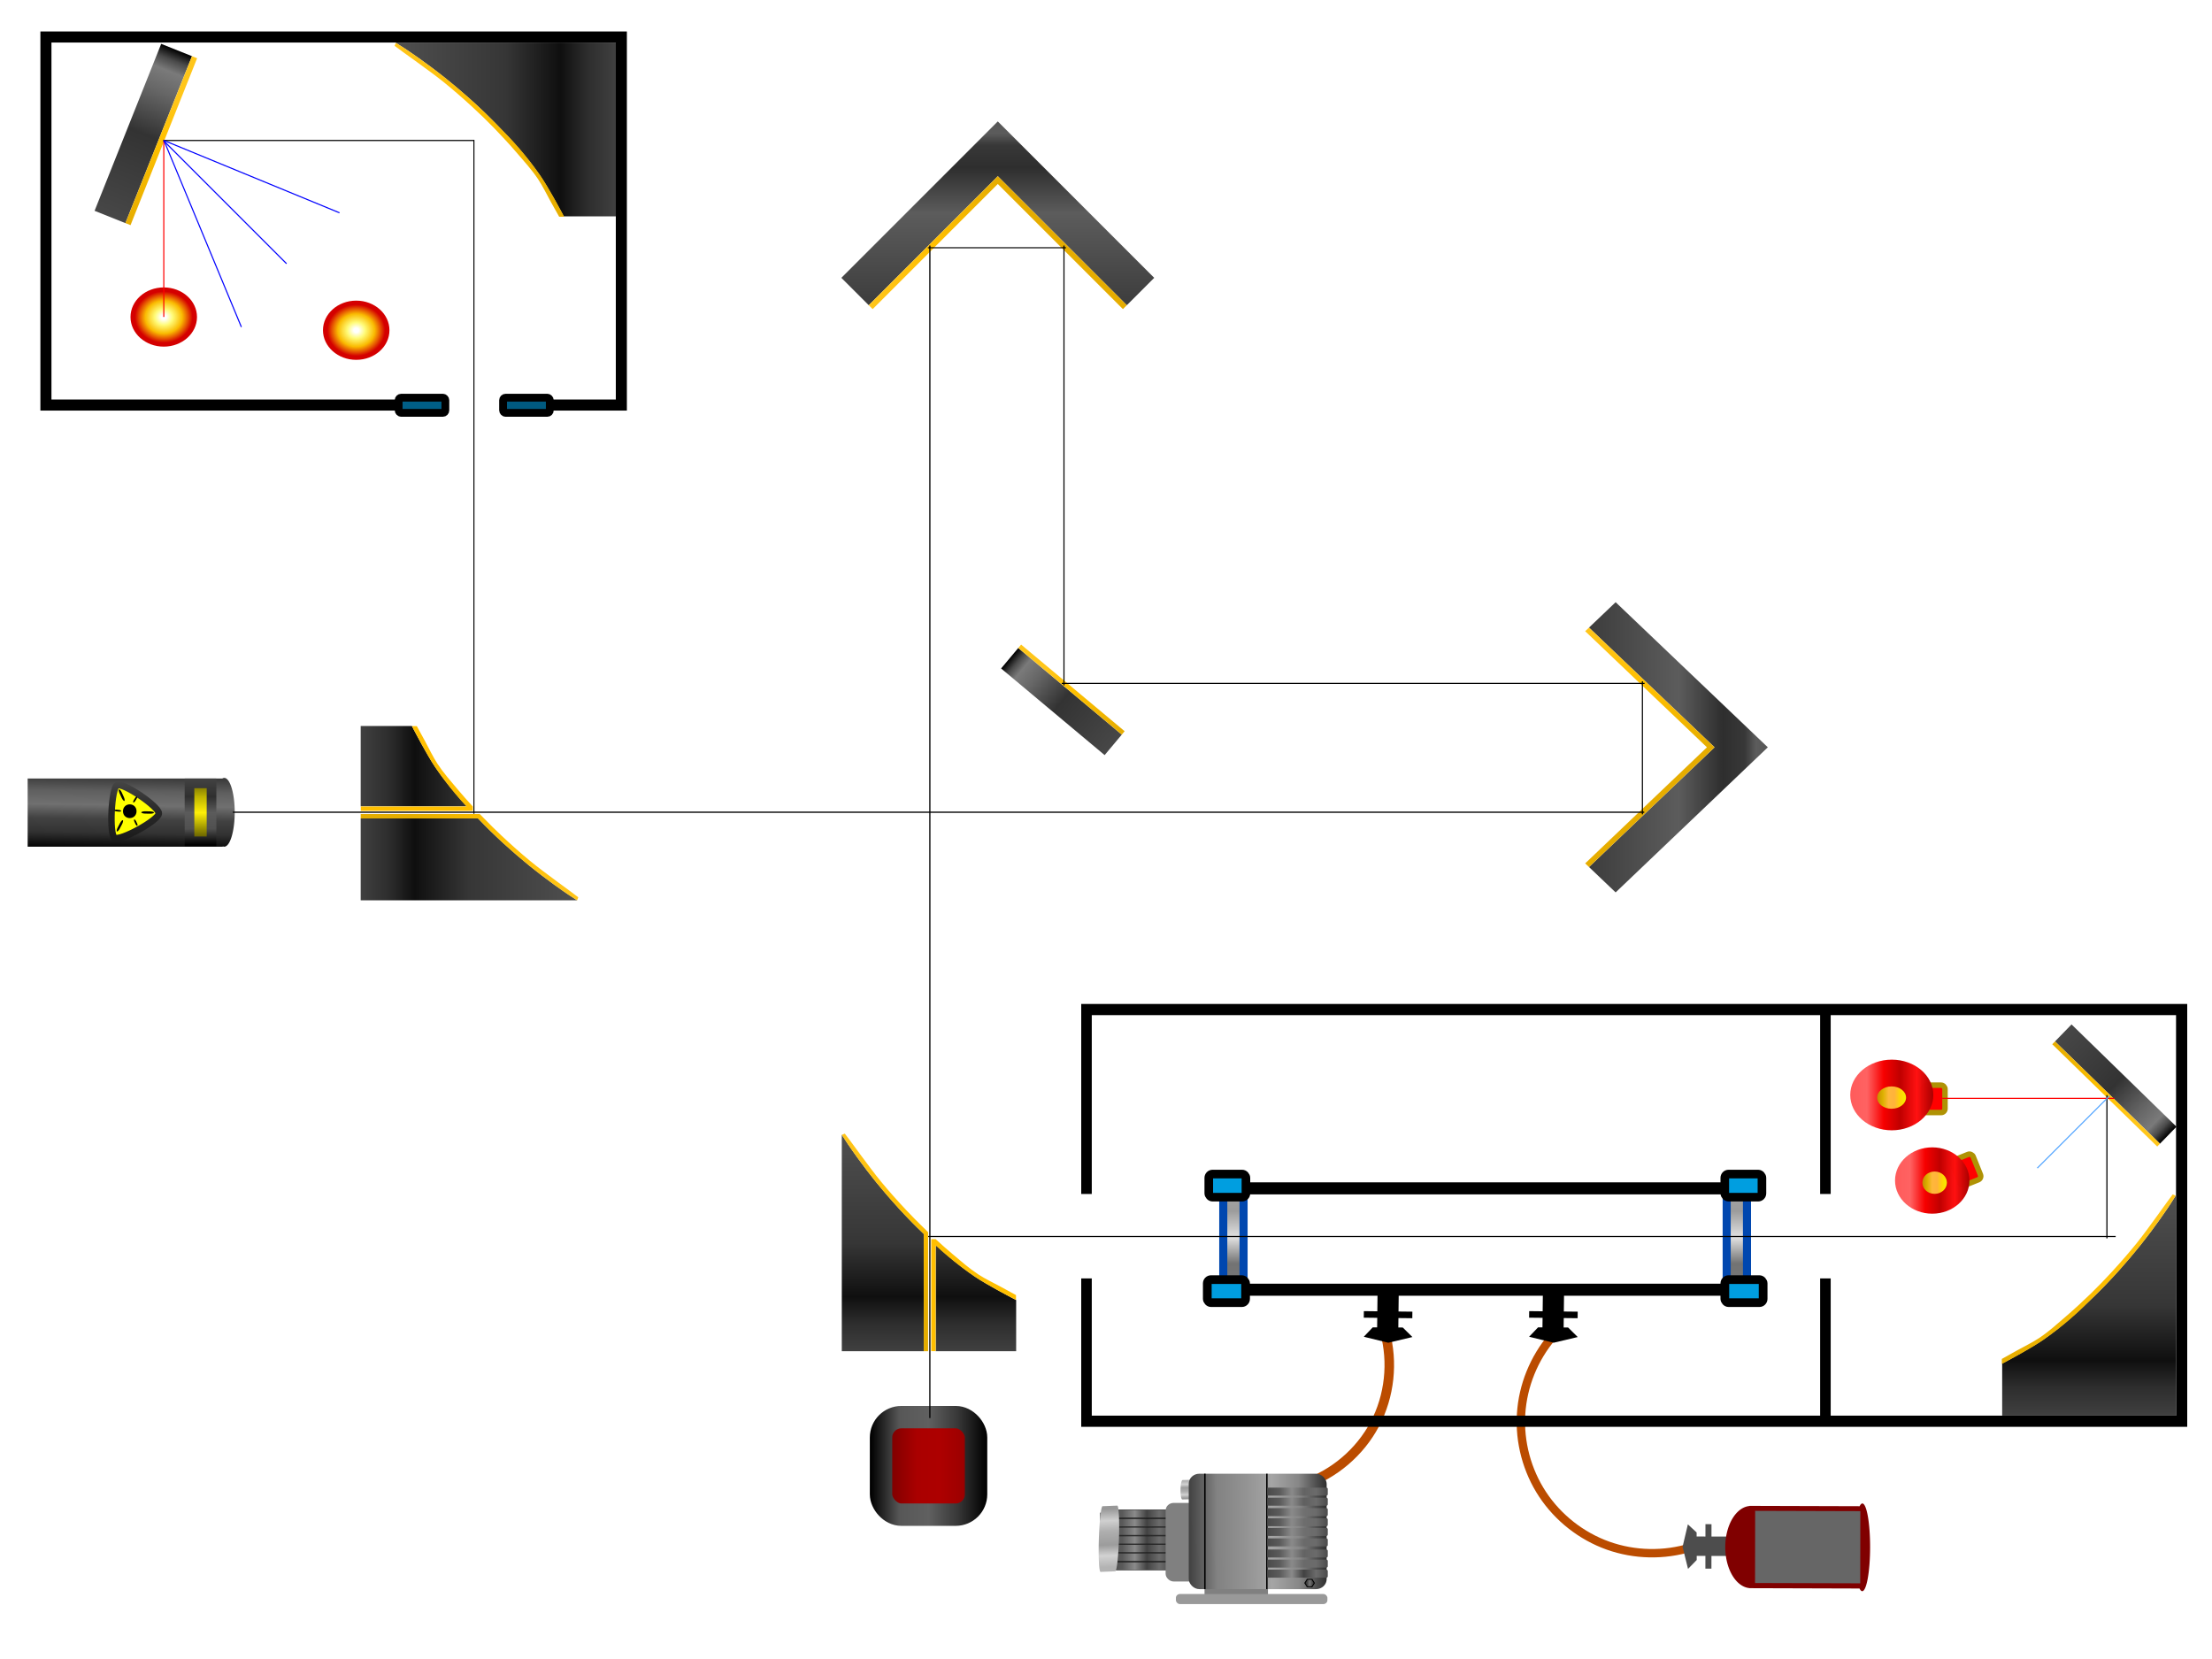 <?xml version="1.0" encoding="UTF-8" standalone="no"?>
<!-- Created with Inkscape (http://www.inkscape.org/) -->

<svg
   width="4000"
   height="3000"
   viewBox="0 0 4000 3000"
   version="1.1"
   id="svg6714"
   inkscape:version="1.2.2 (732a01da63, 2022-12-09)"
   sodipodi:docname="instrument-window.svg"
   inkscape:export-filename="..\..\..\Users\nvanf\Desktop\instrument-window.svg"
   inkscape:export-xdpi="96"
   inkscape:export-ydpi="96"
   xml:space="preserve"
   xmlns:inkscape="http://www.inkscape.org/namespaces/inkscape"
   xmlns:sodipodi="http://sodipodi.sourceforge.net/DTD/sodipodi-0.dtd"
   xmlns:xlink="http://www.w3.org/1999/xlink"
   xmlns="http://www.w3.org/2000/svg"
   xmlns:svg="http://www.w3.org/2000/svg"><sodipodi:namedview
     id="namedview6716"
     pagecolor="#ffffff"
     bordercolor="#000000"
     borderopacity="1"
     inkscape:showpageshadow="0"
     inkscape:pageopacity="0"
     inkscape:pagecheckerboard="0"
     inkscape:deskcolor="#505050"
     inkscape:document-units="px"
     showgrid="false"
     inkscape:zoom="2.8284271"
     inkscape:cx="3676.4249"
     inkscape:cy="2006.4155"
     inkscape:window-width="2560"
     inkscape:window-height="1369"
     inkscape:window-x="-8"
     inkscape:window-y="-8"
     inkscape:window-maximized="1"
     inkscape:current-layer="ftir"
     inkscape:lockguides="false" /><defs
     id="defs6711"><linearGradient
       inkscape:collect="always"
       id="linearGradient13676"><stop
         style="stop-color:#ffc51a;stop-opacity:1;"
         offset="0"
         id="stop13672" /><stop
         style="stop-color:#ffbf00;stop-opacity:1;"
         offset="0.5"
         id="stop14406" /><stop
         style="stop-color:#e5ac00;stop-opacity:1;"
         offset="1"
         id="stop13674" /></linearGradient><linearGradient
       inkscape:collect="always"
       id="linearGradient10943"><stop
         style="stop-color:#3d3d3d;stop-opacity:1;"
         offset="0"
         id="stop10939" /><stop
         style="stop-color:#5c5c5c;stop-opacity:1;"
         offset="0.5"
         id="stop10947" /><stop
         style="stop-color:#2e2e2e;stop-opacity:1;"
         offset="0.75"
         id="stop10949" /><stop
         style="stop-color:#383838;stop-opacity:1;"
         offset="0.875"
         id="stop10951" /><stop
         style="stop-color:#5c5c5c;stop-opacity:1;"
         offset="0.938"
         id="stop10953" /><stop
         style="stop-color:#575757;stop-opacity:1;"
         offset="1"
         id="stop10941" /></linearGradient><linearGradient
       inkscape:collect="always"
       id="linearGradient9854"><stop
         style="stop-color:#ffc51a;stop-opacity:1;"
         offset="0"
         id="stop9848" /><stop
         style="stop-color:#ffbf00;stop-opacity:1;"
         offset="0.5"
         id="stop9850" /><stop
         style="stop-color:#e5ad00;stop-opacity:1;"
         offset="1"
         id="stop9852" /></linearGradient><linearGradient
       inkscape:collect="always"
       id="linearGradient9846"><stop
         style="stop-color:#e5ac00;stop-opacity:1;"
         offset="0"
         id="stop9834" /><stop
         style="stop-color:#ffc100;stop-opacity:1;"
         offset="0.5"
         id="stop9836" /><stop
         style="stop-color:#ffc61a;stop-opacity:1;"
         offset="0.75"
         id="stop9838" /></linearGradient><linearGradient
       inkscape:collect="always"
       id="linearGradient6395"><stop
         style="stop-color:#474747;stop-opacity:1;"
         offset="0"
         id="stop6391" /><stop
         style="stop-color:#333333;stop-opacity:1;"
         offset="0.5"
         id="stop6399" /><stop
         style="stop-color:#666666;stop-opacity:1;"
         offset="0.75"
         id="stop6401" /><stop
         style="stop-color:#7a7a7a;stop-opacity:1;"
         offset="0.875"
         id="stop6403" /><stop
         style="stop-color:#4a4a4a;stop-opacity:1;"
         offset="0.938"
         id="stop6405" /><stop
         style="stop-color:#000000;stop-opacity:1;"
         offset="1"
         id="stop6393" /></linearGradient><linearGradient
       inkscape:collect="always"
       id="linearGradient2597"><stop
         style="stop-color:#4f4f4f;stop-opacity:1;"
         offset="0"
         id="stop2593" /><stop
         style="stop-color:#363636;stop-opacity:1;"
         offset="0.5"
         id="stop2601" /><stop
         style="stop-color:#0f0f0f;stop-opacity:1;"
         offset="0.75"
         id="stop2603" /><stop
         style="stop-color:#2e2e2e;stop-opacity:1;"
         offset="0.875"
         id="stop2605" /><stop
         style="stop-color:#404040;stop-opacity:1;"
         offset="1"
         id="stop2595" /></linearGradient><linearGradient
       id="linearGradient5555"
       inkscape:swatch="solid"><stop
         style="stop-color:#000000;stop-opacity:1;"
         offset="0"
         id="stop5553" /></linearGradient><inkscape:path-effect
       effect="spiro"
       id="path-effect11247"
       is_visible="true"
       lpeversion="1" /><inkscape:path-effect
       effect="spiro"
       id="path-effect11189"
       is_visible="true"
       lpeversion="1" /><linearGradient
       inkscape:collect="always"
       id="linearGradient5756"><stop
         style="stop-color:#a7a7a7;stop-opacity:1;"
         offset="0"
         id="stop5746" /><stop
         style="stop-color:#9c9c9c;stop-opacity:1;"
         offset="0.245"
         id="stop5748" /><stop
         style="stop-color:#e2e2e2;stop-opacity:1;"
         offset="0.498"
         id="stop5750" /><stop
         style="stop-color:#737373;stop-opacity:1;"
         offset="0.75"
         id="stop5752" /><stop
         style="stop-color:#787878;stop-opacity:1;"
         offset="1"
         id="stop5754" /></linearGradient><linearGradient
       inkscape:collect="always"
       id="linearGradient7163"><stop
         style="stop-color:#404040;stop-opacity:1;"
         offset="0"
         id="stop7159" /><stop
         style="stop-color:#2f2f2f;stop-opacity:1;"
         offset="0.25"
         id="stop7167" /><stop
         style="stop-color:#5b5b5b;stop-opacity:1;"
         offset="0.496"
         id="stop7169" /><stop
         style="stop-color:#505050;stop-opacity:1;"
         offset="0.75"
         id="stop7171" /><stop
         style="stop-color:#000000;stop-opacity:1;"
         offset="1"
         id="stop7161" /></linearGradient><linearGradient
       inkscape:collect="always"
       id="linearGradient7025"><stop
         style="stop-color:#605b00;stop-opacity:1;"
         offset="0"
         id="stop7021" /><stop
         style="stop-color:#bdb200;stop-opacity:1;"
         offset="0.25"
         id="stop7029" /><stop
         style="stop-color:#fff008;stop-opacity:1;"
         offset="0.5"
         id="stop7031" /><stop
         style="stop-color:#9a9100;stop-opacity:1;"
         offset="0.75"
         id="stop7033" /><stop
         style="stop-color:#3a3700;stop-opacity:1;"
         offset="1"
         id="stop7023" /></linearGradient><linearGradient
       inkscape:collect="always"
       id="linearGradient11560"><stop
         style="stop-color:#ffffff;stop-opacity:1;"
         offset="0.074"
         id="stop11552" /><stop
         style="stop-color:#fffb78;stop-opacity:1;"
         offset="0.272"
         id="stop11554" /><stop
         style="stop-color:#fabb00;stop-opacity:0.994;"
         offset="0.554"
         id="stop11556" /><stop
         style="stop-color:#d40000;stop-opacity:1;"
         offset="0.868"
         id="stop11558" /></linearGradient><linearGradient
       inkscape:collect="always"
       xlink:href="#linearGradient2012"
       id="linearGradient2042"
       gradientUnits="userSpaceOnUse"
       gradientTransform="matrix(1.788,0,0,1.793,436.656,436.708)"
       x1="261.721"
       y1="71.46"
       x2="281.819"
       y2="71.46" /><linearGradient
       inkscape:collect="always"
       id="linearGradient2012"><stop
         style="stop-color:#ff5b5b;stop-opacity:1;"
         offset="0"
         id="stop2008" /><stop
         style="stop-color:#ff6262;stop-opacity:1;"
         offset="0.2"
         id="stop2016" /><stop
         style="stop-color:#f70000;stop-opacity:1;"
         offset="0.4"
         id="stop2018" /><stop
         style="stop-color:#c00000;stop-opacity:1;"
         offset="0.6"
         id="stop2020" /><stop
         style="stop-color:#ff0e0e;stop-opacity:0.987;"
         offset="0.8"
         id="stop2022" /><stop
         style="stop-color:#a70000;stop-opacity:1;"
         offset="1"
         id="stop2010" /></linearGradient><linearGradient
       inkscape:collect="always"
       xlink:href="#linearGradient2012"
       id="linearGradient2014"
       x1="261.721"
       y1="71.46"
       x2="281.819"
       y2="71.46"
       gradientUnits="userSpaceOnUse"
       gradientTransform="matrix(2.083,0,0,2.335,-60.736,25.085)" /><linearGradient
       inkscape:collect="always"
       xlink:href="#linearGradient44730"
       id="linearGradient55895"
       gradientUnits="userSpaceOnUse"
       x1="58.135"
       y1="65.447"
       x2="77.913"
       y2="65.566"
       gradientTransform="translate(-16.096,-5.597)" /><linearGradient
       inkscape:collect="always"
       id="linearGradient44730"><stop
         style="stop-color:#4a4a4a;stop-opacity:1;"
         offset="0"
         id="stop44726" /><stop
         style="stop-color:#5b5b5b;stop-opacity:1;"
         offset="0.201"
         id="stop44821" /><stop
         style="stop-color:#8a8a8a;stop-opacity:1;"
         offset="0.4"
         id="stop44823" /><stop
         style="stop-color:#424242;stop-opacity:1;"
         offset="0.6"
         id="stop44825" /><stop
         style="stop-color:#6b6b6b;stop-opacity:1;"
         offset="0.802"
         id="stop44829" /><stop
         style="stop-color:#4a4a4a;stop-opacity:1;"
         offset="1"
         id="stop44728" /></linearGradient><linearGradient
       inkscape:collect="always"
       xlink:href="#linearGradient44730"
       id="linearGradient58819"
       gradientUnits="userSpaceOnUse"
       gradientTransform="translate(-16.096,-20.58)"
       x1="58.135"
       y1="65.447"
       x2="77.913"
       y2="65.566" /><linearGradient
       inkscape:collect="always"
       xlink:href="#linearGradient44730"
       id="linearGradient58815"
       gradientUnits="userSpaceOnUse"
       gradientTransform="translate(-16.096,-17.583)"
       x1="58.135"
       y1="65.447"
       x2="77.913"
       y2="65.566" /><linearGradient
       inkscape:collect="always"
       xlink:href="#linearGradient44730"
       id="linearGradient58811"
       gradientUnits="userSpaceOnUse"
       gradientTransform="translate(-16.096,-14.586)"
       x1="58.135"
       y1="65.447"
       x2="77.913"
       y2="65.566" /><linearGradient
       inkscape:collect="always"
       xlink:href="#linearGradient44730"
       id="linearGradient58807"
       gradientUnits="userSpaceOnUse"
       gradientTransform="translate(-16.096,-11.59)"
       x1="58.135"
       y1="65.447"
       x2="77.913"
       y2="65.566" /><linearGradient
       inkscape:collect="always"
       xlink:href="#linearGradient44730"
       id="linearGradient58803"
       gradientUnits="userSpaceOnUse"
       gradientTransform="translate(-16.096,-8.593)"
       x1="58.135"
       y1="65.447"
       x2="77.913"
       y2="65.566" /><linearGradient
       inkscape:collect="always"
       xlink:href="#linearGradient44730"
       id="linearGradient66085"
       gradientUnits="userSpaceOnUse"
       gradientTransform="translate(-16.096,-23.576)"
       x1="58.135"
       y1="65.447"
       x2="77.913"
       y2="65.566" /><linearGradient
       inkscape:collect="always"
       xlink:href="#linearGradient31314"
       id="linearGradient31318"
       x1="134.835"
       y1="185.429"
       x2="171.708"
       y2="185.429"
       gradientUnits="userSpaceOnUse"
       gradientTransform="matrix(0.018,-0.619,0.218,-0.009,-1.61,147.278)" /><linearGradient
       inkscape:collect="always"
       id="linearGradient31314"><stop
         style="stop-color:#b3b3b3;stop-opacity:1;"
         offset="0.077"
         id="stop31302" /><stop
         style="stop-color:#d2d2d2;stop-opacity:1;"
         offset="0.249"
         id="stop31304" /><stop
         style="stop-color:#9c9c9c;stop-opacity:1;"
         offset="0.41"
         id="stop31306" /><stop
         style="stop-color:#afafaf;stop-opacity:1;"
         offset="0.618"
         id="stop31308" /><stop
         style="stop-color:#d0d0d0;stop-opacity:1;"
         offset="0.779"
         id="stop31310" /><stop
         style="stop-color:#989898;stop-opacity:1;"
         offset="0.955"
         id="stop31312" /></linearGradient><linearGradient
       inkscape:collect="always"
       xlink:href="#linearGradient31314"
       id="linearGradient76316"
       gradientUnits="userSpaceOnUse"
       gradientTransform="matrix(-0.002,0.183,-0.154,0.004,96.093,4.784)"
       x1="134.835"
       y1="185.429"
       x2="171.708"
       y2="185.429" /><linearGradient
       inkscape:collect="always"
       xlink:href="#linearGradient48501"
       id="linearGradient48503"
       x1="32.603"
       y1="49.265"
       x2="77.553"
       y2="49.025"
       gradientUnits="userSpaceOnUse"
       gradientTransform="translate(35.207,-2.959)" /><linearGradient
       inkscape:collect="always"
       id="linearGradient48501"><stop
         style="stop-color:#424242;stop-opacity:1;"
         offset="0"
         id="stop48497" /><stop
         style="stop-color:#828282;stop-opacity:1;"
         offset="0.2"
         id="stop48505" /><stop
         style="stop-color:#929292;stop-opacity:1;"
         offset="0.4"
         id="stop48507" /><stop
         style="stop-color:#a5a5a5;stop-opacity:1;"
         offset="0.6"
         id="stop48509" /><stop
         style="stop-color:#878787;stop-opacity:1;"
         offset="0.796"
         id="stop48511" /><stop
         style="stop-color:#2d2d2d;stop-opacity:1;"
         offset="1"
         id="stop48499" /></linearGradient><linearGradient
       inkscape:collect="always"
       xlink:href="#linearGradient44730"
       id="linearGradient44732"
       x1="58.135"
       y1="65.447"
       x2="77.913"
       y2="65.566"
       gradientUnits="userSpaceOnUse"
       gradientTransform="translate(35.207,-2.959)" /><linearGradient
       inkscape:collect="always"
       xlink:href="#linearGradient48625"
       id="linearGradient46287"
       gradientUnits="userSpaceOnUse"
       x1="58.135"
       y1="65.447"
       x2="77.913"
       y2="65.566"
       gradientTransform="translate(35.207,-6.436)" /><linearGradient
       inkscape:collect="always"
       id="linearGradient48625"><stop
         style="stop-color:#4a4a4a;stop-opacity:1;"
         offset="0"
         id="stop48613" /><stop
         style="stop-color:#5b5b5b;stop-opacity:1;"
         offset="0.201"
         id="stop48615" /><stop
         style="stop-color:#8a8a8a;stop-opacity:1;"
         offset="0.4"
         id="stop48617" /><stop
         style="stop-color:#6a6a6a;stop-opacity:1;"
         offset="0.6"
         id="stop48619" /><stop
         style="stop-color:#6b6b6b;stop-opacity:1;"
         offset="0.802"
         id="stop48621" /><stop
         style="stop-color:#4a4a4a;stop-opacity:1;"
         offset="1"
         id="stop48623" /></linearGradient><linearGradient
       inkscape:collect="always"
       xlink:href="#linearGradient48611"
       id="linearGradient46291"
       gradientUnits="userSpaceOnUse"
       gradientTransform="translate(35.207,-9.912)"
       x1="58.135"
       y1="65.447"
       x2="77.913"
       y2="65.566" /><linearGradient
       inkscape:collect="always"
       id="linearGradient48611"><stop
         style="stop-color:#4a4a4a;stop-opacity:1;"
         offset="0"
         id="stop48599" /><stop
         style="stop-color:#5b5b5b;stop-opacity:1;"
         offset="0.201"
         id="stop48601" /><stop
         style="stop-color:#8a8a8a;stop-opacity:1;"
         offset="0.4"
         id="stop48603" /><stop
         style="stop-color:#636363;stop-opacity:1;"
         offset="0.6"
         id="stop48605" /><stop
         style="stop-color:#6b6b6b;stop-opacity:1;"
         offset="0.802"
         id="stop48607" /><stop
         style="stop-color:#4a4a4a;stop-opacity:1;"
         offset="1"
         id="stop48609" /></linearGradient><linearGradient
       inkscape:collect="always"
       xlink:href="#linearGradient48625"
       id="linearGradient46295"
       gradientUnits="userSpaceOnUse"
       gradientTransform="translate(35.207,-13.747)"
       x1="58.135"
       y1="65.447"
       x2="77.913"
       y2="65.566" /><linearGradient
       inkscape:collect="always"
       xlink:href="#linearGradient48583"
       id="linearGradient46299"
       gradientUnits="userSpaceOnUse"
       gradientTransform="translate(35.207,-17.343)"
       x1="58.135"
       y1="65.447"
       x2="77.913"
       y2="65.566" /><linearGradient
       inkscape:collect="always"
       id="linearGradient48583"><stop
         style="stop-color:#4a4a4a;stop-opacity:1;"
         offset="0"
         id="stop48571" /><stop
         style="stop-color:#5b5b5b;stop-opacity:1;"
         offset="0.201"
         id="stop48573" /><stop
         style="stop-color:#8a8a8a;stop-opacity:1;"
         offset="0.4"
         id="stop48575" /><stop
         style="stop-color:#6f6f6f;stop-opacity:1;"
         offset="0.6"
         id="stop48577" /><stop
         style="stop-color:#6b6b6b;stop-opacity:1;"
         offset="0.802"
         id="stop48579" /><stop
         style="stop-color:#4a4a4a;stop-opacity:1;"
         offset="1"
         id="stop48581" /></linearGradient><linearGradient
       inkscape:collect="always"
       xlink:href="#linearGradient48569"
       id="linearGradient46303"
       gradientUnits="userSpaceOnUse"
       gradientTransform="translate(35.207,-20.7)"
       x1="58.135"
       y1="65.447"
       x2="77.913"
       y2="65.566" /><linearGradient
       inkscape:collect="always"
       id="linearGradient48569"><stop
         style="stop-color:#4a4a4a;stop-opacity:1;"
         offset="0"
         id="stop48557" /><stop
         style="stop-color:#5b5b5b;stop-opacity:1;"
         offset="0.201"
         id="stop48559" /><stop
         style="stop-color:#8a8a8a;stop-opacity:1;"
         offset="0.4"
         id="stop48561" /><stop
         style="stop-color:#6d6d6d;stop-opacity:1;"
         offset="0.6"
         id="stop48563" /><stop
         style="stop-color:#6b6b6b;stop-opacity:1;"
         offset="0.802"
         id="stop48565" /><stop
         style="stop-color:#4a4a4a;stop-opacity:1;"
         offset="1"
         id="stop48567" /></linearGradient><linearGradient
       inkscape:collect="always"
       xlink:href="#linearGradient48555"
       id="linearGradient46307"
       gradientUnits="userSpaceOnUse"
       gradientTransform="translate(35.207,-24.176)"
       x1="58.135"
       y1="65.447"
       x2="77.913"
       y2="65.566" /><linearGradient
       inkscape:collect="always"
       id="linearGradient48555"><stop
         style="stop-color:#4a4a4a;stop-opacity:1;"
         offset="0"
         id="stop48543" /><stop
         style="stop-color:#5b5b5b;stop-opacity:1;"
         offset="0.201"
         id="stop48545" /><stop
         style="stop-color:#8a8a8a;stop-opacity:1;"
         offset="0.4"
         id="stop48547" /><stop
         style="stop-color:#707070;stop-opacity:1;"
         offset="0.6"
         id="stop48549" /><stop
         style="stop-color:#6b6b6b;stop-opacity:1;"
         offset="0.802"
         id="stop48551" /><stop
         style="stop-color:#4a4a4a;stop-opacity:1;"
         offset="1"
         id="stop48553" /></linearGradient><linearGradient
       inkscape:collect="always"
       xlink:href="#linearGradient48541"
       id="linearGradient46311"
       gradientUnits="userSpaceOnUse"
       gradientTransform="translate(35.207,-27.772)"
       x1="58.135"
       y1="65.447"
       x2="77.913"
       y2="65.566" /><linearGradient
       inkscape:collect="always"
       id="linearGradient48541"><stop
         style="stop-color:#4a4a4a;stop-opacity:1;"
         offset="0"
         id="stop48529" /><stop
         style="stop-color:#5b5b5b;stop-opacity:1;"
         offset="0.201"
         id="stop48531" /><stop
         style="stop-color:#8a8a8a;stop-opacity:1;"
         offset="0.4"
         id="stop48533" /><stop
         style="stop-color:#5f5f5f;stop-opacity:1;"
         offset="0.6"
         id="stop48535" /><stop
         style="stop-color:#6b6b6b;stop-opacity:1;"
         offset="0.802"
         id="stop48537" /><stop
         style="stop-color:#4a4a4a;stop-opacity:1;"
         offset="1"
         id="stop48539" /></linearGradient><linearGradient
       inkscape:collect="always"
       xlink:href="#linearGradient48611"
       id="linearGradient47041"
       gradientUnits="userSpaceOnUse"
       gradientTransform="translate(35.207,-31.248)"
       x1="58.135"
       y1="65.447"
       x2="77.913"
       y2="65.566" /><linearGradient
       inkscape:collect="always"
       xlink:href="#linearGradient92545"
       id="linearGradient92547"
       x1="6.357"
       y1="24.031"
       x2="18.098"
       y2="24.152"
       gradientUnits="userSpaceOnUse" /><linearGradient
       inkscape:collect="always"
       id="linearGradient92545"><stop
         style="stop-color:#2f2f2f;stop-opacity:1;"
         offset="0"
         id="stop92541" /><stop
         style="stop-color:#474747;stop-opacity:1;"
         offset="0.249"
         id="stop92549" /><stop
         style="stop-color:#787878;stop-opacity:1;"
         offset="0.5"
         id="stop92551" /><stop
         style="stop-color:#4f4f4f;stop-opacity:1;"
         offset="0.75"
         id="stop92553" /><stop
         style="stop-color:#3d3d3d;stop-opacity:1;"
         offset="1"
         id="stop92543" /></linearGradient><linearGradient
       inkscape:collect="always"
       xlink:href="#linearGradient2028"
       id="linearGradient2030"
       x1="237.47"
       y1="67.792"
       x2="246.588"
       y2="67.792"
       gradientUnits="userSpaceOnUse"
       gradientTransform="matrix(1.302,0,0,1.237,608.515,482.01)" /><linearGradient
       inkscape:collect="always"
       id="linearGradient2028"><stop
         style="stop-color:#c48c00;stop-opacity:1;"
         offset="0"
         id="stop2024" /><stop
         style="stop-color:#ddb100;stop-opacity:1;"
         offset="0.2"
         id="stop2032" /><stop
         style="stop-color:#ffb83b;stop-opacity:1;"
         offset="0.4"
         id="stop2034" /><stop
         style="stop-color:#ffb23b;stop-opacity:1;"
         offset="0.6"
         id="stop2038" /><stop
         style="stop-color:#ffd505;stop-opacity:1;"
         offset="0.8"
         id="stop2036" /><stop
         style="stop-color:#f4ee00;stop-opacity:1;"
         offset="1"
         id="stop2026" /></linearGradient><linearGradient
       inkscape:collect="always"
       xlink:href="#linearGradient2028"
       id="linearGradient2046"
       gradientUnits="userSpaceOnUse"
       gradientTransform="matrix(1.531,0,0,1.237,532.075,440.796)"
       x1="237.47"
       y1="67.792"
       x2="246.588"
       y2="67.792" /><linearGradient
       inkscape:collect="always"
       xlink:href="#linearGradient27412"
       id="linearGradient27414"
       x1="59.718"
       y1="46.447"
       x2="59.187"
       y2="76.969"
       gradientUnits="userSpaceOnUse"
       gradientTransform="matrix(1.086,0,0,1.098,-21.101,317.639)" /><linearGradient
       inkscape:collect="always"
       id="linearGradient27412"><stop
         style="stop-color:#3a3a3a;stop-opacity:1;"
         offset="0"
         id="stop27408" /><stop
         style="stop-color:#5f5f5f;stop-opacity:1;"
         offset="0.2"
         id="stop27866" /><stop
         style="stop-color:#707070;stop-opacity:1;"
         offset="0.4"
         id="stop27868" /><stop
         style="stop-color:#424242;stop-opacity:1;"
         offset="0.6"
         id="stop27870" /><stop
         style="stop-color:#323232;stop-opacity:1;"
         offset="0.8"
         id="stop27872" /><stop
         style="stop-color:#080808;stop-opacity:1;"
         offset="1"
         id="stop27410" /></linearGradient><linearGradient
       inkscape:collect="always"
       xlink:href="#linearGradient27901"
       id="linearGradient27903"
       x1="22.151"
       y1="15.627"
       x2="52.344"
       y2="15.627"
       gradientUnits="userSpaceOnUse" /><linearGradient
       inkscape:collect="always"
       id="linearGradient27901"><stop
         style="stop-color:#454545;stop-opacity:1;"
         offset="0"
         id="stop27897" /><stop
         style="stop-color:#262626;stop-opacity:1;"
         offset="0.5"
         id="stop27905" /><stop
         style="stop-color:#222222;stop-opacity:1;"
         offset="0.75"
         id="stop27907" /><stop
         style="stop-color:#181818;stop-opacity:1;"
         offset="1"
         id="stop27899" /></linearGradient><filter
       inkscape:collect="always"
       style="color-interpolation-filters:sRGB"
       id="filter29365"
       x="-0.746"
       y="-0.78"
       width="2.492"
       height="2.56"><feGaussianBlur
         inkscape:collect="always"
         stdDeviation="1.283"
         id="feGaussianBlur29367" /></filter><linearGradient
       inkscape:collect="always"
       xlink:href="#linearGradient64789"
       id="linearGradient64791"
       x1="26.863"
       y1="79.185"
       x2="110.341"
       y2="79.185"
       gradientUnits="userSpaceOnUse"
       gradientTransform="matrix(0.67,0,0,0.775,391.849,641.256)" /><linearGradient
       inkscape:collect="always"
       id="linearGradient64789"><stop
         style="stop-color:#5a0000;stop-opacity:1;"
         offset="0"
         id="stop64785" /><stop
         style="stop-color:#840000;stop-opacity:1;"
         offset="0.2"
         id="stop64793" /><stop
         style="stop-color:#aa0000;stop-opacity:1;"
         offset="0.4"
         id="stop64795" /><stop
         style="stop-color:#ad0000;stop-opacity:1;"
         offset="0.6"
         id="stop64797" /><stop
         style="stop-color:#9d0000;stop-opacity:1;"
         offset="0.799"
         id="stop64799" /><stop
         style="stop-color:#330000;stop-opacity:1;"
         offset="1"
         id="stop64787" /></linearGradient><linearGradient
       inkscape:collect="always"
       xlink:href="#linearGradient65554"
       id="linearGradient65556"
       x1="26.863"
       y1="79.185"
       x2="110.341"
       y2="79.185"
       gradientUnits="userSpaceOnUse"
       gradientTransform="matrix(0.67,0,0,0.775,391.849,641.256)" /><linearGradient
       inkscape:collect="always"
       id="linearGradient65554"><stop
         style="stop-color:#000000;stop-opacity:1;"
         offset="0"
         id="stop65550" /><stop
         style="stop-color:#575757;stop-opacity:1;"
         offset="0.25"
         id="stop65558" /><stop
         style="stop-color:#606060;stop-opacity:1;"
         offset="0.5"
         id="stop65560" /><stop
         style="stop-color:#383838;stop-opacity:1;"
         offset="0.75"
         id="stop65562" /><stop
         style="stop-color:#000000;stop-opacity:1;"
         offset="1"
         id="stop65552" /></linearGradient><radialGradient
       inkscape:collect="always"
       xlink:href="#linearGradient11560"
       id="radialGradient9180-4"
       cx="74.991"
       cy="132.927"
       fx="74.991"
       fy="132.927"
       r="20.817"
       gradientTransform="matrix(0.771,0,0,0.687,46.804,25.329)"
       gradientUnits="userSpaceOnUse" /><radialGradient
       inkscape:collect="always"
       xlink:href="#linearGradient11560-3"
       id="radialGradient9180-4-7"
       cx="74.991"
       cy="132.927"
       fx="74.991"
       fy="132.927"
       r="20.817"
       gradientTransform="matrix(0.771,0,0,0.687,14.107,55.846)"
       gradientUnits="userSpaceOnUse" /><linearGradient
       inkscape:collect="always"
       id="linearGradient11560-3"><stop
         style="stop-color:#ffffff;stop-opacity:1;"
         offset="0.074"
         id="stop11552-7" /><stop
         style="stop-color:#fffb78;stop-opacity:1;"
         offset="0.272"
         id="stop11554-9" /><stop
         style="stop-color:#fabb00;stop-opacity:0.994;"
         offset="0.554"
         id="stop11556-0" /><stop
         style="stop-color:#d40000;stop-opacity:1;"
         offset="0.868"
         id="stop11558-2" /></linearGradient><linearGradient
       inkscape:collect="always"
       xlink:href="#linearGradient7025"
       id="linearGradient7027"
       x1="98.9"
       y1="47.985"
       x2="98.937"
       y2="76.113"
       gradientUnits="userSpaceOnUse"
       gradientTransform="matrix(1.086,0,0,1.098,-21.101,317.639)" /><linearGradient
       inkscape:collect="always"
       xlink:href="#linearGradient7163"
       id="linearGradient7165"
       x1="98.9"
       y1="47.985"
       x2="98.937"
       y2="76.113"
       gradientUnits="userSpaceOnUse"
       gradientTransform="matrix(1.086,0,0,1.098,-21.101,317.639)" /><linearGradient
       inkscape:collect="always"
       xlink:href="#linearGradient5756"
       id="linearGradient32969"
       x1="326.345"
       y1="-188.953"
       x2="326.345"
       y2="-102.395"
       gradientUnits="userSpaceOnUse"
       gradientTransform="matrix(0.554,0,0,0.578,423.525,683.565)" /><linearGradient
       inkscape:collect="always"
       xlink:href="#linearGradient5756"
       id="linearGradient5760"
       gradientUnits="userSpaceOnUse"
       gradientTransform="matrix(0.554,0,0,0.578,666.612,683.57)"
       x1="326.345"
       y1="-188.953"
       x2="326.345"
       y2="-102.395" /><linearGradient
       inkscape:collect="always"
       xlink:href="#linearGradient6395"
       id="linearGradient6397"
       x1="1144.707"
       y1="180.354"
       x2="1469.707"
       y2="180.354"
       gradientUnits="userSpaceOnUse"
       gradientTransform="translate(-4.707,-0.354)" /><linearGradient
       inkscape:collect="always"
       xlink:href="#linearGradient9846"
       id="linearGradient7178"
       gradientUnits="userSpaceOnUse"
       x1="1144.707"
       y1="180.354"
       x2="1469.707"
       y2="180.354"
       gradientTransform="matrix(1,0,0,0.167,-4.707,184.941)" /><linearGradient
       inkscape:collect="always"
       xlink:href="#linearGradient6395"
       id="linearGradient9928"
       gradientUnits="userSpaceOnUse"
       gradientTransform="translate(-4.707,-0.354)"
       x1="1144.707"
       y1="180.354"
       x2="1469.707"
       y2="180.354" /><linearGradient
       inkscape:collect="always"
       xlink:href="#linearGradient9846"
       id="linearGradient9930"
       gradientUnits="userSpaceOnUse"
       gradientTransform="matrix(1,0,0,0.167,-4.707,184.941)"
       x1="1144.707"
       y1="180.354"
       x2="1469.707"
       y2="180.354" /><linearGradient
       inkscape:collect="always"
       xlink:href="#linearGradient6395"
       id="linearGradient10003"
       gradientUnits="userSpaceOnUse"
       gradientTransform="translate(-4.707,-0.354)"
       x1="1144.707"
       y1="180.354"
       x2="1469.707"
       y2="180.354" /><linearGradient
       inkscape:collect="always"
       xlink:href="#linearGradient9846"
       id="linearGradient10005"
       gradientUnits="userSpaceOnUse"
       gradientTransform="matrix(1,0,0,0.167,-4.707,184.941)"
       x1="1144.707"
       y1="180.354"
       x2="1469.707"
       y2="180.354" /><linearGradient
       inkscape:collect="always"
       xlink:href="#linearGradient10943"
       id="linearGradient10945"
       x1="2235.468"
       y1="433.532"
       x2="2467.995"
       y2="201.005"
       gradientUnits="userSpaceOnUse" /><linearGradient
       inkscape:collect="always"
       xlink:href="#linearGradient13676"
       id="linearGradient13678"
       x1="2069"
       y1="435"
       x2="2399"
       y2="435"
       gradientUnits="userSpaceOnUse" /><linearGradient
       inkscape:collect="always"
       xlink:href="#linearGradient10943"
       id="linearGradient10945-8"
       x1="2235.468"
       y1="433.532"
       x2="2467.995"
       y2="201.005"
       gradientUnits="userSpaceOnUse" /><linearGradient
       inkscape:collect="always"
       xlink:href="#linearGradient13676"
       id="linearGradient13678-9"
       x1="2069"
       y1="435"
       x2="2399"
       y2="435"
       gradientUnits="userSpaceOnUse" /><linearGradient
       inkscape:collect="always"
       xlink:href="#linearGradient2597"
       id="linearGradient19546-4"
       gradientUnits="userSpaceOnUse"
       gradientTransform="translate(-497.658,8.6)"
       x1="193.718"
       y1="38.386"
       x2="340.599"
       y2="38.386" /><linearGradient
       inkscape:collect="always"
       xlink:href="#linearGradient2597"
       id="linearGradient21206"
       gradientUnits="userSpaceOnUse"
       gradientTransform="translate(-497.658,8.6)"
       x1="193.718"
       y1="38.386"
       x2="340.599"
       y2="38.386" /><linearGradient
       inkscape:collect="always"
       xlink:href="#linearGradient9854"
       id="linearGradient21208"
       gradientUnits="userSpaceOnUse"
       gradientTransform="matrix(1.004,0,0,1.004,-498.608,8.696)"
       x1="193.2"
       y1="38.292"
       x2="306.165"
       y2="38.292" /><linearGradient
       inkscape:collect="always"
       xlink:href="#linearGradient6395"
       id="linearGradient11051"
       gradientUnits="userSpaceOnUse"
       gradientTransform="translate(-4.707,-0.354)"
       x1="1144.707"
       y1="180.354"
       x2="1469.707"
       y2="180.354" /><linearGradient
       inkscape:collect="always"
       xlink:href="#linearGradient9846"
       id="linearGradient11053"
       gradientUnits="userSpaceOnUse"
       gradientTransform="matrix(1,0,0,0.167,-4.707,184.941)"
       x1="1144.707"
       y1="180.354"
       x2="1469.707"
       y2="180.354" /><linearGradient
       inkscape:collect="always"
       xlink:href="#linearGradient6395"
       id="linearGradient2188"
       gradientUnits="userSpaceOnUse"
       gradientTransform="translate(-4.707,-0.354)"
       x1="1144.707"
       y1="180.354"
       x2="1469.707"
       y2="180.354" /><linearGradient
       inkscape:collect="always"
       xlink:href="#linearGradient9846"
       id="linearGradient2190"
       gradientUnits="userSpaceOnUse"
       gradientTransform="matrix(1,0,0,0.167,-4.707,184.941)"
       x1="1144.707"
       y1="180.354"
       x2="1469.707"
       y2="180.354" /><linearGradient
       inkscape:collect="always"
       xlink:href="#linearGradient2597"
       id="linearGradient1401"
       gradientUnits="userSpaceOnUse"
       gradientTransform="translate(-497.658,8.6)"
       x1="193.718"
       y1="38.386"
       x2="340.599"
       y2="38.386" /><linearGradient
       inkscape:collect="always"
       xlink:href="#linearGradient9854"
       id="linearGradient1403"
       gradientUnits="userSpaceOnUse"
       gradientTransform="translate(-497.658,8.843)"
       x1="193.2"
       y1="38.292"
       x2="306.165"
       y2="38.292" /><linearGradient
       inkscape:collect="always"
       xlink:href="#linearGradient9854"
       id="linearGradient1403-3"
       gradientUnits="userSpaceOnUse"
       gradientTransform="translate(-497.658,8.843)"
       x1="193.2"
       y1="38.292"
       x2="306.165"
       y2="38.292" /><linearGradient
       inkscape:collect="always"
       xlink:href="#linearGradient2597"
       id="linearGradient1585"
       gradientUnits="userSpaceOnUse"
       gradientTransform="translate(-497.658,8.6)"
       x1="193.718"
       y1="38.386"
       x2="340.599"
       y2="38.386" /><linearGradient
       inkscape:collect="always"
       xlink:href="#linearGradient2597"
       id="linearGradient2051"
       gradientUnits="userSpaceOnUse"
       gradientTransform="translate(-497.658,8.6)"
       x1="193.718"
       y1="38.386"
       x2="340.599"
       y2="38.386" /><linearGradient
       inkscape:collect="always"
       xlink:href="#linearGradient2597"
       id="linearGradient2053"
       gradientUnits="userSpaceOnUse"
       gradientTransform="translate(-497.658,8.6)"
       x1="193.718"
       y1="38.386"
       x2="340.599"
       y2="38.386" /><linearGradient
       inkscape:collect="always"
       xlink:href="#linearGradient9854"
       id="linearGradient2055"
       gradientUnits="userSpaceOnUse"
       gradientTransform="matrix(1.004,0,0,1.004,-498.608,8.696)"
       x1="193.2"
       y1="38.292"
       x2="306.165"
       y2="38.292" /></defs><g
     inkscape:label="ftir"
     inkscape:groupmode="layer"
     id="ftir"><path
       id="box-left"
       style="fill:none;fill-rule:evenodd;stroke:#000000;stroke-width:20;stroke-linecap:square;stroke-dasharray:none;stroke-opacity:1;paint-order:markers stroke fill"
       d="m 742.493,732.459 -659.441,2e-5 v -665.539 0 H 1123.591 V 732.459 l -155.324,1e-5" /><path
       style="fill:none;stroke:#bb4c00;stroke-width:15.172;stroke-opacity:1;paint-order:markers stroke fill"
       d="m 2807.023,2417.294 c -33.126,38.801 -53.234,88.528 -56.388,139.449 -3.155,50.921 10.661,102.749 38.745,145.342 28.083,42.594 70.275,75.712 118.32,92.876 48.045,17.163 101.671,18.275 150.386,3.116 10.254,-3.191 20.291,-7.078 30.018,-11.627"
       id="hose-2"
       inkscape:original-d="m 2807.0229,2417.2941 c 84.5978,126.9288 167.3758,253.8566 251.0621,380.7831 83.6866,126.9267 20.0131,-7.7503 30.0183,-11.6268"
       inkscape:path-effect="#path-effect11247"
       inkscape:label="hose-2" /><path
       style="fill:none;stroke:#bb4c00;stroke-width:17.238;stroke-opacity:1;paint-order:markers stroke fill"
       d="m 2504.156,2407.999 c 15.379,55.364 8.756,116.52 -18.12,167.307 -26.876,50.787 -73.718,90.661 -128.144,109.083 -26.805,9.073 -55.313,13.085 -83.58,11.761"
       id="hose-1"
       inkscape:original-d="m 2504.1559,2407.9988 c 119.5647,-99.972 -97.5087,184.2618 -146.2646,276.3908 -48.7563,92.1291 -55.7188,7.8419 -83.5801,11.7614"
       inkscape:path-effect="#path-effect11189"
       inkscape:label="hose-1" /><g
       id="parabolic-mirror-hole-2"
       inkscape:label="parabolic-mirror-hole-2"
       transform="matrix(0,2.665,4.071,0,1488.601,2861.998)"
       style="stroke:none;stroke-width:1;stroke-dasharray:none"><path
         id="path7564-9-7"
         style="fill:url(#linearGradient21206);fill-opacity:1;fill-rule:evenodd;stroke:none;stroke-width:0.997;stroke-linecap:square;stroke-dasharray:none;paint-order:markers stroke fill"
         d="m -236.662,44.675 h 79.603 V 8.263 h -146.882 c 8.791,3.616 21.936,9.792 32.581,15.489 11.612,6.215 23.312,13.1 34.183,20.563 0.173,0.119 0.341,0.24 0.514,0.359 z" /><path
         id="path17363-3"
         style="fill:url(#linearGradient19546-4);fill-opacity:1;fill-rule:evenodd;stroke:none;stroke-width:0.997;stroke-linecap:square;stroke-dasharray:none;paint-order:markers stroke fill"
         d="M -157.059,85.709 V 50.012 h -71.982 c 7.42,5.322 14.562,10.889 21.241,17.27 5.826,5.566 16.024,18.427 16.024,18.427 z" /><path
         id="path8346-0-8"
         style="fill:url(#linearGradient21208);fill-opacity:1;fill-rule:evenodd;stroke:none;stroke-width:1.004;stroke-linecap:square;stroke-dasharray:none;stroke-opacity:1;paint-order:markers stroke fill"
         d="m -157.064,46.598 v -1.961 h -79.575 c -0.085,-0.058 -0.17,-0.117 -0.255,-0.174 -4.826,-3.269 -9.704,-6.469 -14.685,-9.497 -6.438,-3.914 -12.99,-7.646 -19.635,-11.198 -5.799,-3.1 -11.716,-5.977 -17.646,-8.818 -3.22,-1.543 -6.465,-3.034 -9.735,-4.468 -1.756,-0.77 -5.307,-2.22 -5.307,-2.22 l -0.804,1.341 c 0,0 3.452,1.722 5.185,2.569 3.238,1.582 6.506,3.101 9.74,4.69 5.949,2.922 11.944,5.76 17.777,8.907 6.541,3.529 12.959,7.289 19.293,11.176 4.053,2.488 8.043,5.077 11.987,7.736 1e-4,6.7e-5 -1e-4,3.22e-4 0,3.89e-4 0.009,0.006 0.018,0.012 0.027,0.018 0.962,0.629 1.922,1.262 2.879,1.9 z" /><path
         id="rect19550-5"
         style="fill:#ffbf00;fill-opacity:1;fill-rule:evenodd;stroke:none;stroke-width:1.656;stroke-linecap:square;stroke-dasharray:none;stroke-opacity:1;paint-order:markers stroke fill"
         d="m 814.182,1740.742 c 0,0 15.25,29.538 23.281,43.785 9.317,16.527 18.643,33.118 28.871,48.33 14.252,21.195 29.489,40.858 45.135,59.608 7.99,9.574 16.205,18.695 24.52,27.607 h -235.971 v 9.855 H 950 v -9.855 h -0.094 c -11.351,-12.414 -22.608,-25.029 -33.617,-38.137 -15.368,-18.296 -31.169,-36.018 -44.992,-57.004 -10.399,-15.787 -18.875,-34.287 -28.293,-51.457 -5.978,-10.899 -17.91,-32.732 -17.91,-32.732 z"
         transform="matrix(-0.304,0,0,-0.199,55.683,432.051)" /></g><g
       id="sample-compartment"
       inkscape:label="sample-compartment"
       transform="matrix(3.745,0,0,3.745,-31.544,-6.704)"><path
         id="valve-2"
         style="fill:#000000;stroke-width:3.116"
         inkscape:label="valve-2"
         d="m 2861.312,2360.312 -0.447,37.262 -24.357,-0.266 -0.141,11.84 24.357,0.264 -0.207,17.27 -7.926,-0.047 -16.213,16.998 44.324,10.824 43.605,-10.309 -17.373,-17.195 -8.111,-0.047 0.205,-17.078 25.084,0.273 0.143,-11.838 -25.086,-0.273 0.447,-37.262 z"
         transform="matrix(0.267,0,0,0.267,-10.539,-5.192)" /><path
         id="valve-1"
         style="fill:#000000;stroke-width:3.116"
         inkscape:label="valve-1"
         d="m 2562.324,2360.312 -0.445,37.262 -24.357,-0.266 -0.143,11.84 24.357,0.264 -0.205,17.27 -7.928,-0.045 -16.213,16.998 44.324,10.824 43.605,-10.309 -17.373,-17.195 -8.109,-0.047 0.203,-17.078 25.084,0.274 0.143,-11.838 -25.084,-0.274 0.445,-37.262 z"
         transform="matrix(0.267,0,0,0.267,-10.539,-5.192)" /><rect
         style="fill:none;fill-opacity:1;stroke:#000000;stroke-width:5.812;stroke-linecap:square;stroke-dasharray:none;stroke-opacity:1;paint-order:markers stroke fill"
         id="rect7077"
         width="240.886"
         height="48.942"
         x="604.662"
         y="575.603" /><rect
         style="fill:url(#linearGradient5760);fill-opacity:1;stroke:#0047af;stroke-width:3.899;stroke-dasharray:none;stroke-opacity:1;paint-order:markers stroke fill"
         id="rect5758"
         width="9.801"
         height="50.518"
         x="842.172"
         y="574.688"
         ry="1.312" /><rect
         style="fill:#009ee0;fill-opacity:1;stroke:#000000;stroke-width:4.21;stroke-linecap:square;stroke-dasharray:none;stroke-opacity:1;paint-order:markers stroke fill"
         id="rect6170"
         width="18.488"
         height="11.107"
         x="841.284"
         y="619.672"
         ry="1.819" /><rect
         style="fill:url(#linearGradient32969);fill-opacity:1;stroke:#0047af;stroke-width:3.899;stroke-dasharray:none;stroke-opacity:1;paint-order:markers stroke fill"
         id="rect32961"
         width="9.801"
         height="50.515"
         x="599.091"
         y="574.689"
         ry="1.312"
         inkscape:label="rect32961" /><rect
         style="fill:#009ee0;fill-opacity:1;stroke:#000000;stroke-width:4.156;stroke-linecap:square;stroke-dasharray:none;stroke-opacity:1;paint-order:markers stroke fill"
         id="rect6168"
         width="17.936"
         height="11.161"
         x="841.258"
         y="568.695"
         ry="1.828" /><rect
         style="fill:#009ee0;fill-opacity:1;stroke:#000000;stroke-width:4.21;stroke-linecap:square;stroke-dasharray:none;stroke-opacity:1;paint-order:markers stroke fill"
         id="rect10251"
         width="18.488"
         height="11.107"
         x="591.379"
         y="619.672"
         ry="1.819" /><rect
         style="fill:#009ee0;fill-opacity:1;stroke:#000000;stroke-width:4.156;stroke-linecap:square;stroke-dasharray:none;stroke-opacity:1;paint-order:markers stroke fill"
         id="rect8256-0"
         width="17.936"
         height="11.161"
         x="592.096"
         y="568.695"
         ry="1.828" /></g><g
       id="pump"
       transform="matrix(5.534,0,0,5.245,1775.688,2516.996)"
       inkscape:label="pump"><rect
         style="fill:#808080;stroke-width:0.65;stroke-linecap:square;paint-order:markers stroke fill"
         id="rect50079"
         width="20.737"
         height="7.192"
         x="72.725"
         y="64.285"
         ry="0.446" /><rect
         style="fill:#666666;stroke-width:0.375;stroke-linecap:square;paint-order:markers stroke fill"
         id="rect19760"
         width="34.761"
         height="19.418"
         x="38.563"
         y="41.631"
         ry="2.987"
         rx="0" /><rect
         style="fill:url(#linearGradient55895);fill-opacity:1;stroke:#000000;stroke-width:0.156;stroke-linecap:square;stroke-opacity:1;paint-order:markers stroke fill"
         id="rect55893"
         width="19.778"
         height="2.757"
         x="41.919"
         y="58.651"
         ry="0.446" /><rect
         style="fill:url(#linearGradient58819);fill-opacity:1;stroke:#000000;stroke-width:0.156;stroke-linecap:square;stroke-opacity:1;paint-order:markers stroke fill"
         id="rect58817"
         width="19.778"
         height="2.757"
         x="41.919"
         y="43.668"
         ry="0.446" /><rect
         style="fill:url(#linearGradient58815);fill-opacity:1;stroke:#000000;stroke-width:0.156;stroke-linecap:square;stroke-opacity:1;paint-order:markers stroke fill"
         id="rect58813"
         width="19.778"
         height="2.757"
         x="41.919"
         y="46.665"
         ry="0.446" /><rect
         style="fill:url(#linearGradient58811);fill-opacity:1;stroke:#000000;stroke-width:0.156;stroke-linecap:square;stroke-opacity:1;paint-order:markers stroke fill"
         id="rect58809"
         width="19.778"
         height="2.757"
         x="41.919"
         y="49.662"
         ry="0.446" /><rect
         style="fill:url(#linearGradient58807);fill-opacity:1;stroke:#000000;stroke-width:0.156;stroke-linecap:square;stroke-opacity:1;paint-order:markers stroke fill"
         id="rect58805"
         width="19.778"
         height="2.757"
         x="41.919"
         y="52.658"
         ry="0.446" /><rect
         style="fill:url(#linearGradient58803);fill-opacity:1;stroke:#000000;stroke-width:0.156;stroke-linecap:square;stroke-opacity:1;paint-order:markers stroke fill"
         id="rect58801"
         width="19.778"
         height="2.757"
         x="41.919"
         y="55.655"
         ry="0.446" /><rect
         style="fill:url(#linearGradient66085);fill-opacity:1;stroke:#000000;stroke-width:0.156;stroke-linecap:square;stroke-opacity:1;paint-order:markers stroke fill"
         id="rect66083"
         width="19.778"
         height="2.757"
         x="41.919"
         y="40.672"
         ry="0.446" /><rect
         style="fill:#808080;stroke-width:0.293;stroke-linecap:square;paint-order:markers stroke fill"
         id="rect32992"
         width="10.428"
         height="27.09"
         x="60.019"
         y="38.274"
         ry="2.618" /><path
         id="path31294"
         style="fill:url(#linearGradient31318);fill-opacity:1;stroke-width:0.347"
         d="m 38.195,50.769 a 0.889,11.331 1.688 0 0 0.473,11.223 l -0.002,0.07 0.091,-0.004 4.705,-0.196 0.002,-0.07 a 0.889,11.331 1.688 0 0 0.089,0.066 0.889,11.331 1.688 0 0 1.22,-11.363 0.889,11.331 1.688 0 0 -0.562,-11.289 0.889,11.331 1.688 0 0 -0.093,0.075 l 0.002,-0.071 -4.705,0.196 -0.091,0.004 -0.002,0.071 a 0.889,11.331 1.688 0 0 -1.126,11.288 z m 0.557,11.462 4.847,-0.375 z" /><path
         id="path76314"
         style="fill:url(#linearGradient76316);fill-opacity:1;stroke-width:0.159"
         d="m 69.535,33.62 a 0.63,3.352 0.806 0 0 -0.523,-3.315 l 2.6e-4,-0.021 -0.065,0.002 -3.328,0.093 -2.6e-4,0.021 a 0.63,3.352 0.806 0 0 -0.064,-0.019 0.63,3.352 0.806 0 0 -0.672,3.37 0.63,3.352 0.806 0 0 0.588,3.334 0.63,3.352 0.806 0 0 0.065,-0.023 l -2.67e-4,0.021 3.328,-0.093 0.065,-0.002 2.65e-4,-0.021 a 0.63,3.352 0.806 0 0 0.607,-3.347 z m -0.587,-3.386 -3.425,0.147 z" /><rect
         style="fill:url(#linearGradient48503);fill-opacity:1;stroke-width:0.299;stroke-linecap:square;paint-order:markers stroke fill"
         id="rect19032"
         width="45.069"
         height="39.795"
         x="67.57"
         y="28.206"
         ry="3.476" /><rect
         style="fill:#999999;stroke-width:0.277;stroke-linecap:square;paint-order:markers stroke fill"
         id="rect26348"
         width="49.504"
         height="3.476"
         x="63.375"
         y="69.679"
         ry="1.319" /><rect
         style="fill:#000000;stroke-width:0.152;stroke-linecap:square;paint-order:markers stroke fill"
         id="rect31432"
         width="0.479"
         height="39.795"
         x="92.862"
         y="28.206"
         ry="0" /><rect
         style="fill:#000000;stroke-width:0.152;stroke-linecap:square;paint-order:markers stroke fill"
         id="rect38076"
         width="0.479"
         height="39.795"
         x="72.605"
         y="28.206"
         ry="0" /><rect
         style="fill:url(#linearGradient44732);fill-opacity:1;stroke-width:0.156;stroke-linecap:square;paint-order:markers stroke fill"
         id="rect43160"
         width="19.778"
         height="2.757"
         x="93.222"
         y="61.288"
         ry="0.446" /><rect
         style="fill:url(#linearGradient46287);fill-opacity:1;stroke-width:0.156;stroke-linecap:square;paint-order:markers stroke fill"
         id="rect46285"
         width="19.778"
         height="2.757"
         x="93.222"
         y="57.812"
         ry="0.446" /><rect
         style="fill:url(#linearGradient46291);fill-opacity:1;stroke-width:0.156;stroke-linecap:square;paint-order:markers stroke fill"
         id="rect46289"
         width="19.778"
         height="2.757"
         x="93.222"
         y="54.336"
         ry="0.446" /><rect
         style="fill:url(#linearGradient46295);fill-opacity:1;stroke-width:0.156;stroke-linecap:square;paint-order:markers stroke fill"
         id="rect46293"
         width="19.778"
         height="2.757"
         x="93.222"
         y="50.501"
         ry="0.446" /><rect
         style="fill:url(#linearGradient46299);fill-opacity:1;stroke-width:0.156;stroke-linecap:square;paint-order:markers stroke fill"
         id="rect46297"
         width="19.778"
         height="2.757"
         x="93.222"
         y="46.905"
         ry="0.446" /><rect
         style="fill:url(#linearGradient46303);fill-opacity:1;stroke-width:0.156;stroke-linecap:square;paint-order:markers stroke fill"
         id="rect46301"
         width="19.778"
         height="2.757"
         x="93.222"
         y="43.548"
         ry="0.446" /><rect
         style="fill:url(#linearGradient46307);fill-opacity:1;stroke-width:0.156;stroke-linecap:square;paint-order:markers stroke fill"
         id="rect46305"
         width="19.778"
         height="2.757"
         x="93.222"
         y="40.072"
         ry="0.446" /><rect
         style="fill:url(#linearGradient46311);fill-opacity:1;stroke-width:0.156;stroke-linecap:square;paint-order:markers stroke fill"
         id="rect46309"
         width="19.778"
         height="2.757"
         x="93.222"
         y="36.476"
         ry="0.446" /><rect
         style="fill:url(#linearGradient47041);fill-opacity:1;stroke-width:0.156;stroke-linecap:square;paint-order:markers stroke fill"
         id="rect47039"
         width="19.778"
         height="2.757"
         x="93.222"
         y="33"
         ry="0.446" /><path
         sodipodi:type="star"
         style="fill:url(#linearGradient92547);fill-opacity:1;stroke:#000000;stroke-width:1.332;stroke-linecap:square;stroke-dasharray:none;stroke-opacity:1;paint-order:markers stroke fill"
         id="path91087"
         inkscape:flatsided="true"
         sodipodi:sides="6"
         sodipodi:cx="12.106423"
         sodipodi:cy="24.212847"
         sodipodi:r1="6.0659556"
         sodipodi:r2="4.0947733"
         sodipodi:arg1="1.0541012"
         sodipodi:arg2="1.5776999"
         inkscape:rounded="0"
         inkscape:randomized="0"
         d="m 15.103,29.487 -6.066,-0.042 -2.997,-5.274 3.069,-5.232 6.066,0.042 2.997,5.274 z"
         transform="matrix(0.254,0,0,0.244,103.987,59.993)" /></g><g
       id="lecture"
       transform="matrix(0.008,-5.093,3.336,0.01,1794.262,2959.188)"
       inkscape:label="lecture"><path
         id="rect1303"
         style="fill:#4d4d4d;stroke-width:0.695"
         inkscape:label="rect1303"
         d="m 40.615,386.516 -4.381,4.3e-4 -3.01e-4,-4.774 1.426,-0.011 2.879,-4.746 -7.995,-2.858 -7.821,2.98 3.162,4.7 1.459,-0.011 1.99e-4,4.72 -4.512,1.5e-4 1.17e-4,3.272 4.512,-1.5e-4 1.22e-4,10.299 6.89,7e-5 -1.23e-4,-10.299 4.382,1.5e-4 z" /><path
         id="path836"
         style="fill:#800000;stroke-width:0.698"
         d="m 48.135,471.547 a 15.573,4.239 0 0 0 -0.972,-1.469 l 2.11e-4,-59.695 -0.049,1.2e-4 a 13.928,14.602 90 0 0 -14.574,-13.107 13.928,14.602 90 0 0 -14.573,13.107 l -0.028,7e-5 -1.82e-4,59.71 a 15.573,4.239 0 0 0 -0.95,1.455 15.573,4.239 0 0 0 15.573,4.239 15.573,4.239 0 0 0 15.573,-4.239 z" /><rect
         style="fill:#666666;stroke-width:1"
         id="rect1697"
         width="25.618"
         height="57.02"
         x="19.781"
         y="413.447" /></g><g
       id="laser"
       inkscape:label="laser"
       transform="matrix(3.745,0,0,3.745,39.465,25.092)"><path
         id="rect27237"
         style="fill:url(#linearGradient27414);fill-opacity:1;stroke-width:7.103;stroke-linecap:square;paint-order:markers stroke fill"
         d="m 97.752,368.915 a 5.042,16.606 0 0 0 -0.932,0.292 H 2.814 v 32.922 H 97.031 v -0.176 a 5.042,16.606 0 0 0 0.72,0.176 5.042,16.606 0 0 0 5.043,-16.606 5.042,16.606 0 0 0 -5.043,-16.607 z" /><rect
         style="fill:url(#linearGradient7027);fill-opacity:1;stroke:url(#linearGradient7165);stroke-width:4.659;stroke-linecap:square;stroke-dasharray:none;stroke-opacity:1;paint-order:markers stroke fill"
         id="rect5149"
         width="10.634"
         height="27.989"
         x="80.967"
         y="371.544"
         ry="0" /><path
         sodipodi:type="star"
         style="fill:#ffff00;stroke:url(#linearGradient27903);stroke-width:3.431;stroke-linecap:square;stroke-dasharray:none;stroke-opacity:1;paint-order:markers stroke fill"
         id="path27294"
         inkscape:flatsided="true"
         sodipodi:sides="3"
         sodipodi:cx="37.157681"
         sodipodi:cy="18.313429"
         sodipodi:r1="15.209752"
         sodipodi:r2="7.6048765"
         sodipodi:arg1="0.51048832"
         sodipodi:arg2="1.5576859"
         inkscape:rounded="0.13"
         inkscape:randomized="0"
         d="m 50.428,25.745 c -1.673,2.988 -24.591,3.289 -26.342,0.345 C 22.335,23.147 33.534,3.15 36.958,3.105 40.383,3.06 52.102,22.757 50.428,25.745 Z"
         inkscape:transform-center-x="-3.0331132"
         inkscape:transform-center-y="-0.23634004"
         transform="matrix(-0.058,0.965,-0.91,-0.054,71.139,350.601)" /><ellipse
         style="mix-blend-mode:normal;fill:#000000;fill-opacity:1;stroke:#000000;stroke-width:2.95;stroke-linecap:square;stroke-dasharray:none;stroke-opacity:1;paint-order:markers stroke fill;filter:url(#filter29365)"
         id="path29363"
         cx="61.443"
         cy="62.637"
         rx="3.052"
         ry="2.92"
         transform="matrix(0.723,0,0,0.755,7.695,337.716)" /><rect
         style="fill:#000000;fill-opacity:1;stroke:none;stroke-width:1.856;stroke-linecap:square;stroke-dasharray:none;stroke-opacity:1;paint-order:markers stroke fill"
         id="rect3670"
         width="0.828"
         height="3.361"
         x="-377.792"
         y="97.673"
         ry="1.02"
         transform="matrix(0.139,-0.99,0.994,0.112,0,0)" /><rect
         style="fill:#000000;fill-opacity:1;stroke:none;stroke-width:2.907;stroke-linecap:square;stroke-dasharray:none;stroke-opacity:1;paint-order:markers stroke fill"
         id="rect4402"
         width="1.115"
         height="6.125"
         x="383.909"
         y="-70.73"
         ry="1.858"
         transform="rotate(91.029)" /><rect
         style="fill:#000000;fill-opacity:1;stroke:none;stroke-width:2.907;stroke-linecap:square;stroke-dasharray:none;stroke-opacity:1;paint-order:markers stroke fill"
         id="rect4413"
         width="1.115"
         height="6.125"
         x="112.333"
         y="-366.247"
         ry="1.858"
         transform="rotate(155.447)"
         inkscape:transform-center-x="0.79832586"
         inkscape:transform-center-y="1.938843" /><rect
         style="fill:#000000;fill-opacity:1;stroke:none;stroke-width:2.907;stroke-linecap:square;stroke-dasharray:none;stroke-opacity:1;paint-order:markers stroke fill"
         id="rect4415"
         width="1.115"
         height="6.125"
         x="224.449"
         y="321.477"
         ry="1.858"
         transform="rotate(27.847)" /><rect
         style="fill:#000000;fill-opacity:1;stroke:none;stroke-width:1.856;stroke-linecap:square;stroke-dasharray:none;stroke-opacity:1;paint-order:markers stroke fill"
         id="rect4419"
         width="0.828"
         height="3.361"
         x="-115.287"
         y="378.589"
         ry="1.02"
         transform="matrix(0.918,-0.397,0.422,0.907,0,0)" /><rect
         style="fill:#000000;fill-opacity:1;stroke:none;stroke-width:1.856;stroke-linecap:square;stroke-dasharray:none;stroke-opacity:1;paint-order:markers stroke fill"
         id="rect4421"
         width="0.828"
         height="3.361"
         x="248.704"
         y="283.031"
         ry="1.02"
         transform="matrix(0.83,0.557,-0.534,0.845,0,0)" /></g><g
       id="aperture-wheel"
       inkscape:label="aperture-wheel"
       transform="matrix(3.745,0,0,3.745,39.465,19.441)"><rect
         style="fill:#005a80;fill-opacity:1;stroke:#000000;stroke-width:3.774;stroke-linecap:square;stroke-dasharray:none;stroke-opacity:1;paint-order:markers stroke fill"
         id="rect9142"
         width="22.556"
         height="7.319"
         x="232.384"
         y="186.84"
         ry="1.199" /><rect
         style="fill:#005f87;fill-opacity:1;stroke:#000000;stroke-width:3.774;stroke-linecap:square;stroke-dasharray:none;stroke-opacity:1;paint-order:markers stroke fill"
         id="rect8256"
         width="22.556"
         height="7.319"
         x="181.951"
         y="186.84"
         ry="1.199" /></g><g
       id="apd"
       inkscape:label="apd"
       transform="matrix(3.745,0,0,3.745,39.465,19.441)"><rect
         style="fill:url(#linearGradient64791);fill-opacity:1;stroke:url(#linearGradient65556);stroke-width:10.811;stroke-linecap:square;stroke-dasharray:none;paint-order:markers stroke fill"
         id="rect64392"
         width="45.889"
         height="47.096"
         x="414.877"
         y="679.087"
         ry="9.844" /></g><g
       id="mct"
       inkscape:label="mct"
       transform="matrix(3.588,0,0,3.063,1608.05,1392.115)"><rect
         style="fill:#ff0000;fill-opacity:1;stroke:#af9204;stroke-width:2.646;stroke-opacity:1;paint-order:markers stroke fill"
         id="rect21297"
         width="10.692"
         height="13.208"
         x="917.731"
         y="518.676"
         ry="1.858"
         transform="matrix(1.044,0,0,1.223,-437.189,-448.178)" /><ellipse
         style="fill:url(#linearGradient2014);fill-opacity:1;stroke:none;stroke-width:7.813;stroke-linecap:square;stroke-dasharray:none;stroke-opacity:1;paint-order:markers stroke fill"
         id="path12267"
         cx="505.26"
         cy="191.951"
         rx="20.928"
         ry="20.858" /><ellipse
         style="fill:url(#linearGradient2046);fill-opacity:1;stroke-width:2.9;stroke-linecap:square;paint-order:markers stroke fill"
         id="ellipse2044"
         cx="902.645"
         cy="524.669"
         rx="6.98"
         ry="5.395"
         transform="matrix(1.044,0,0,1.223,-437.189,-448.178)" /></g><g
       id="insb"
       inkscape:label="insb"
       transform="matrix(3.745,0,0,3.745,39.465,19.441)"><rect
         style="fill:#ff0000;fill-opacity:1;stroke:#af9204;stroke-width:2.646;stroke-opacity:1;paint-order:markers stroke fill"
         id="rect22391"
         width="10.692"
         height="13.208"
         x="656.878"
         y="863.116"
         ry="1.858"
         transform="rotate(-21.919)" /><ellipse
         style="fill:url(#linearGradient2042);fill-opacity:1;stroke:none;stroke-width:6.343;stroke-linecap:square;stroke-dasharray:none;stroke-opacity:1;paint-order:markers stroke fill"
         id="ellipse2040"
         cx="922.464"
         cy="564.836"
         rx="17.963"
         ry="16.016" /><ellipse
         style="fill:url(#linearGradient2030);fill-opacity:1;stroke-width:2.674;stroke-linecap:square;paint-order:markers stroke fill"
         id="path1374"
         cx="923.619"
         cy="565.883"
         rx="5.936"
         ry="5.395" /></g><g
       id="tungsten"
       inkscape:label="tungsten"
       transform="matrix(3.745,0,0,3.745,252.325,160.448)"><ellipse
         style="fill:url(#radialGradient9180-4);fill-opacity:1;stroke-width:1.602;stroke-linecap:square;paint-order:markers stroke fill"
         id="path8786-5"
         cx="104.628"
         cy="116.617"
         rx="16.052"
         ry="14.296" /></g><g
       id="globar"
       inkscape:label="globar"
       transform="matrix(3.745,0,0,3.745,26.737,22.269)"><ellipse
         style="fill:url(#radialGradient9180-4-7);fill-opacity:1;stroke-width:1.602;stroke-linecap:square;paint-order:markers stroke fill"
         id="path8786-5-3"
         cx="71.932"
         cy="147.133"
         rx="16.052"
         ry="14.296" /></g><g
       id="parabolic-mirror-1-5"
       inkscape:label="parabolic-mirror-1"
       transform="matrix(2.714,0,0,4.06,1539.901,43.307)"
       style="stroke:none;stroke-width:1;stroke-dasharray:none"><path
         style="fill:url(#linearGradient1401);fill-opacity:1;fill-rule:evenodd;stroke:none;stroke-width:0.997;stroke-linecap:square;stroke-dasharray:none;paint-order:markers stroke fill"
         d="m -303.941,8.263 h 146.882 V 85.709 h -34.717 c 0,0 -10.198,-12.861 -16.023,-18.427 -9.09,-8.685 -19.032,-15.865 -29.376,-22.967 -10.871,-7.463 -22.571,-14.348 -34.183,-20.563 -10.645,-5.697 -23.79,-11.874 -32.581,-15.489 z"
         id="path7564-7"
         sodipodi:nodetypes="ccccsssc" /><path
         style="fill:url(#linearGradient1403);fill-opacity:1;fill-rule:evenodd;stroke:none;stroke-width:1;stroke-linecap:square;stroke-dasharray:none;stroke-opacity:1;paint-order:markers stroke fill"
         d="m -303.657,8.411 c 0,0 3.538,1.444 5.288,2.211 3.258,1.428 6.492,2.912 9.7,4.449 5.908,2.83 11.803,5.695 17.581,8.782 6.621,3.537 13.149,7.255 19.564,11.153 4.963,3.016 9.822,6.202 14.631,9.458 5.291,3.582 10.609,7.144 15.641,11.082 4.786,3.746 9.447,7.674 13.806,11.909 3.129,3.039 5.981,6.354 8.831,9.656 2.457,2.846 7.122,8.747 7.122,8.747 h -3.338 c 0,0 -3.649,-4.362 -5.478,-6.539 -2.881,-3.43 -5.474,-7.126 -8.655,-10.28 -4.228,-4.193 -9.062,-7.734 -13.762,-11.389 -5.037,-3.917 -10.206,-7.666 -15.46,-11.285 -4.734,-3.26 -9.565,-6.382 -14.465,-9.388 -6.311,-3.872 -12.706,-7.616 -19.223,-11.13 -5.812,-3.134 -11.785,-5.96 -17.713,-8.87 -3.223,-1.582 -6.479,-3.096 -9.705,-4.671 -1.727,-0.843 -5.166,-2.558 -5.166,-2.558 z"
         id="path8346-8"
         sodipodi:nodetypes="caaaaaaaaccaaaaaaaacc" /></g><g
       id="movable-corner-cube"
       inkscape:label="movable-corner-cube"
       transform="matrix(0.688,0.656,-0.688,0.656,1635.702,-399.505)"><path
         id="rect10934-2"
         style="fill:url(#linearGradient10945-8);fill-opacity:1;fill-rule:evenodd;stroke:none;stroke-width:2.407;stroke-linecap:square;stroke-dasharray:none;stroke-opacity:1;paint-order:markers stroke fill"
         d="m 2069,200 v 70 h 330 v 330 h 70 V 270 200 h -70 z" /><path
         id="rect12459-8"
         style="fill:url(#linearGradient13678-9);fill-opacity:1;fill-rule:evenodd;stroke:none;stroke-width:2.039;stroke-linecap:square;stroke-dasharray:none;stroke-opacity:1;paint-order:markers stroke fill"
         d="m 2069,270 v 10 h 320 v 320 h 10 V 280 270 h -10 z" /></g><g
       id="fixed-corner-cube"
       inkscape:label="fixed-corner-cube"
       transform="rotate(-45,2160.291,1012.129)"><path
         id="rect10934"
         style="fill:url(#linearGradient10945);fill-opacity:1;fill-rule:evenodd;stroke:none;stroke-width:2.407;stroke-linecap:square;stroke-dasharray:none;stroke-opacity:1;paint-order:markers stroke fill"
         d="m 2069,200 v 70 h 330 v 330 h 70 V 270 200 h -70 z" /><path
         id="rect12459"
         style="fill:url(#linearGradient13678);fill-opacity:1;fill-rule:evenodd;stroke:none;stroke-width:2.039;stroke-linecap:square;stroke-dasharray:none;stroke-opacity:1;paint-order:markers stroke fill"
         d="m 2069,270 v 10 h 320 v 320 h 10 V 280 270 h -10 z" /></g><g
       id="fixed-mirror"
       transform="matrix(-0.576,-0.482,0.517,-0.617,2576.614,2007.484)"
       inkscape:label="fixed-mirror"><rect
         style="fill:url(#linearGradient9928);fill-opacity:1;fill-rule:evenodd;stroke:none;stroke-width:1.665;stroke-linecap:square;stroke-dasharray:none;stroke-opacity:1;paint-order:markers stroke fill"
         id="rect6389-60"
         width="325"
         height="60"
         x="1140"
         y="150" /><rect
         style="fill:url(#linearGradient9930);fill-opacity:1;fill-rule:evenodd;stroke:none;stroke-width:0.68;stroke-linecap:square;stroke-dasharray:none;stroke-opacity:1;paint-order:markers stroke fill"
         id="rect6389-6-8"
         width="325"
         height="10"
         x="1140"
         y="210" /></g><g
       id="flat-rotatable-mirror-2"
       transform="matrix(0.584,0.569,-0.498,0.512,3154.934,1127.036)"
       inkscape:label="flat-rotatable-mirror-2"
       style="display:inline"><rect
         style="fill:url(#linearGradient10003);fill-opacity:1;fill-rule:evenodd;stroke:none;stroke-width:1.665;stroke-linecap:square;stroke-dasharray:none;stroke-opacity:1;paint-order:markers stroke fill"
         id="rect6389-60-1"
         width="325"
         height="60"
         x="1140"
         y="150" /><rect
         style="fill:url(#linearGradient10005);fill-opacity:1;fill-rule:evenodd;stroke:none;stroke-width:0.68;stroke-linecap:square;stroke-dasharray:none;stroke-opacity:1;paint-order:markers stroke fill"
         id="rect6389-6-8-0"
         width="325"
         height="10"
         x="1140"
         y="210" /></g><g
       id="flat-rotatable-mirror-2-copy"
       transform="matrix(0.343,0.74,-0.648,0.3,3505.214,951.362)"
       inkscape:label="flat-rotatable-mirror-2-copy"
       style="display:none"><rect
         style="fill:url(#linearGradient2188);fill-opacity:1;fill-rule:evenodd;stroke:none;stroke-width:1.665;stroke-linecap:square;stroke-dasharray:none;stroke-opacity:1;paint-order:markers stroke fill"
         id="rect1218"
         width="325"
         height="60"
         x="1140"
         y="150" /><rect
         style="fill:url(#linearGradient2190);fill-opacity:1;fill-rule:evenodd;stroke:none;stroke-width:0.68;stroke-linecap:square;stroke-dasharray:none;stroke-opacity:1;paint-order:markers stroke fill"
         id="rect1220"
         width="325"
         height="10"
         x="1140"
         y="210" /></g><g
       id="flat-rotatable-mirror-1"
       transform="rotate(-45.441,839.984,1440.39)"
       inkscape:label="flat-rotatable-mirror-1"
       style="display:none"><rect
         style="fill:url(#linearGradient6397);fill-opacity:1;fill-rule:evenodd;stroke:none;stroke-width:1.665;stroke-linecap:square;stroke-dasharray:none;stroke-opacity:1;paint-order:markers stroke fill"
         id="rect6389"
         width="325"
         height="60"
         x="1140"
         y="150" /><rect
         style="fill:url(#linearGradient7178);fill-opacity:1;fill-rule:evenodd;stroke:none;stroke-width:0.68;stroke-linecap:square;stroke-dasharray:none;stroke-opacity:1;paint-order:markers stroke fill"
         id="rect6389-6"
         width="325"
         height="10"
         x="1140"
         y="210" /></g><g
       id="flat-rotatable-mirror-1-copy"
       transform="rotate(-68.253,826.1,980.476)"
       inkscape:label="flat-rotatable-mirror-1-copy"
       style="display:inline"><rect
         style="display:inline;fill:url(#linearGradient11051);fill-opacity:1;fill-rule:evenodd;stroke:none;stroke-width:1.665;stroke-linecap:square;stroke-dasharray:none;stroke-opacity:1;paint-order:markers stroke fill"
         id="rect10226"
         width="325"
         height="60"
         x="1140"
         y="150" /><rect
         style="fill:url(#linearGradient11053);fill-opacity:1;fill-rule:evenodd;stroke:none;stroke-width:0.68;stroke-linecap:square;stroke-dasharray:none;stroke-opacity:1;paint-order:markers stroke fill"
         id="rect10228"
         width="325"
         height="10"
         x="1140"
         y="210" /></g><path
       style="opacity:1;fill:none;fill-opacity:1;stroke:#000000;stroke-width:1.906;stroke-miterlimit:1;stroke-dasharray:none;stroke-opacity:1"
       d="M 857,712.782 V 253.007 1471.501"
       id="path6249" /><path
       style="opacity:1;fill:none;fill-opacity:1;stroke:#000000;stroke-width:1.976;stroke-miterlimit:1;stroke-dasharray:none;stroke-opacity:1"
       d="M 857,254 H 295.173"
       id="path6426" /><path
       style="display:inline;opacity:1;fill:none;fill-opacity:1;stroke:#ff0000;stroke-width:2;stroke-miterlimit:1;stroke-dasharray:none;stroke-opacity:1"
       d="M 296.189,253.94 V 573.11"
       id="globar-line" /><path
       style="display:inline;opacity:1;fill:none;fill-opacity:1;stroke:#0000ff;stroke-width:2;stroke-miterlimit:1;stroke-dasharray:none;stroke-opacity:1"
       d="M 295.924,254.558 518.183,476.817"
       id="tungsten-line" /><path
       style="display:inline;opacity:1;fill:none;fill-opacity:1;stroke:#0000ff;stroke-width:2;stroke-miterlimit:1;stroke-dasharray:none;stroke-opacity:1"
       d="M 436.478,591.317 296.471,254.027 613.962,384.841"
       id="path11055" /><path
       id="path3933-5"
       style="fill-rule:evenodd;stroke-width:30.621;stroke-linecap:square;paint-order:markers stroke fill"
       d="m 1955.196,1815.485 v 20.2 323.394 h 19.088 v -323.394 h 1317.108 v 323.394 h 19.089 v -323.394 h 624.515 v 724.253 h -624.515 v -248.151 h -19.089 v 248.151 H 1974.284 v -248.151 h -19.088 v 267.24 1.11 h 2000 v -20.199 -724.253 -20.2 H 3934.996 3310.481 3291.392 1974.284 Z" /><path
       style="fill:none;stroke:#000000;stroke-width:2.002;stroke-miterlimit:1;stroke-opacity:1"
       d="M 1678.47,2236 H 3825.826"
       id="path4547" /><path
       style="fill:none;stroke:#000000;stroke-width:2.174;stroke-miterlimit:1;stroke-opacity:1"
       d="M 1681.5,2564.25 V 444.107"
       id="path8238" /><path
       style="fill:none;stroke:#000000;stroke-width:2.012;stroke-miterlimit:1;stroke-opacity:1"
       d="m 1678,448 h 249.625"
       id="path8240" /><path
       style="fill:none;stroke:#000000;stroke-width:2.004;stroke-miterlimit:1;stroke-opacity:1"
       d="m 1924,444 v 795.359"
       id="path8242" /><path
       style="fill:none;stroke:#000000;stroke-width:2.003;stroke-miterlimit:1;stroke-opacity:1"
       d="M 1920,1235.75 H 2973.875"
       id="path8244" /><path
       style="fill:none;stroke:#000000;stroke-width:2.01;stroke-miterlimit:1;stroke-opacity:1"
       d="m 2970,1232 v 240.5"
       id="path8246" /><path
       style="fill:none;stroke:#000000;stroke-width:2.196;stroke-miterlimit:1;stroke-opacity:1"
       d="M 2973.25,1468.75 H 421.041"
       id="path8248" /><path
       style="fill:none;stroke:#000000;stroke-width:2.087;stroke-miterlimit:1;stroke-opacity:1"
       d="M 3810,2239.375 V 1980.341"
       id="path9402" /><path
       style="fill:none;stroke:#fe0000;stroke-width:2;stroke-miterlimit:1;stroke-opacity:1"
       d="m 3512.199,1986.175 h 311.127"
       id="path10130" /><path
       style="fill:none;stroke:#50a3ff;stroke-width:2;stroke-miterlimit:1;stroke-opacity:1;stroke-dasharray:none"
       d="m 3684.112,2112.291 130.42,-130.42"
       id="path10130-1" /><g
       id="parabolic-mirror-1-5-2"
       inkscape:label="parabolic-mirror-1"
       transform="matrix(0,2.714,-4.06,0,3968.542,2986.155)"
       style="stroke:none;stroke-width:1;stroke-dasharray:none"><path
         style="fill:url(#linearGradient1585);fill-opacity:1;fill-rule:evenodd;stroke:none;stroke-width:0.997;stroke-linecap:square;stroke-dasharray:none;paint-order:markers stroke fill"
         d="m -303.941,8.263 h 146.882 V 85.709 h -34.717 c 0,0 -10.198,-12.861 -16.023,-18.427 -9.09,-8.685 -19.032,-15.865 -29.376,-22.967 -10.871,-7.463 -22.571,-14.348 -34.183,-20.563 -10.645,-5.697 -23.79,-11.874 -32.581,-15.489 z"
         id="path7564-7-3"
         sodipodi:nodetypes="ccccsssc" /><path
         style="fill:url(#linearGradient1403-3);fill-opacity:1;fill-rule:evenodd;stroke:none;stroke-width:1;stroke-linecap:square;stroke-dasharray:none;stroke-opacity:1;paint-order:markers stroke fill"
         d="m -303.657,8.411 c 0,0 3.538,1.444 5.288,2.211 3.258,1.428 6.492,2.912 9.7,4.449 5.908,2.83 11.803,5.695 17.581,8.782 6.621,3.537 13.149,7.255 19.564,11.153 4.963,3.016 9.822,6.202 14.631,9.458 5.291,3.582 10.609,7.144 15.641,11.082 4.786,3.746 9.447,7.674 13.806,11.909 3.129,3.039 5.981,6.354 8.831,9.656 2.457,2.846 7.122,8.747 7.122,8.747 h -3.338 c 0,0 -3.649,-4.362 -5.478,-6.539 -2.881,-3.43 -5.474,-7.126 -8.655,-10.28 -4.228,-4.193 -9.062,-7.734 -13.762,-11.389 -5.037,-3.917 -10.206,-7.666 -15.46,-11.285 -4.734,-3.26 -9.565,-6.382 -14.465,-9.388 -6.311,-3.872 -12.706,-7.616 -19.223,-11.13 -5.812,-3.134 -11.785,-5.96 -17.713,-8.87 -3.223,-1.582 -6.479,-3.096 -9.705,-4.671 -1.727,-0.843 -5.166,-2.558 -5.166,-2.558 z"
         id="path8346-8-2"
         sodipodi:nodetypes="caaaaaaaaccaaaaaaaacc" /></g><g
       id="parabolic-mirror-hole-2-1"
       inkscape:label="parabolic-mirror-hole-2"
       transform="matrix(-2.665,0,0,-4.071,233.686,1661.721)"
       style="stroke:none;stroke-width:1;stroke-dasharray:none"><path
         id="path7564-9-7-5"
         style="fill:url(#linearGradient2051);fill-opacity:1;fill-rule:evenodd;stroke:none;stroke-width:0.997;stroke-linecap:square;stroke-dasharray:none;paint-order:markers stroke fill"
         d="m -236.662,44.675 h 79.603 V 8.263 h -146.882 c 8.791,3.616 21.936,9.792 32.581,15.489 11.612,6.215 23.312,13.1 34.183,20.563 0.173,0.119 0.341,0.24 0.514,0.359 z" /><path
         id="path17363-3-8"
         style="fill:url(#linearGradient2053);fill-opacity:1;fill-rule:evenodd;stroke:none;stroke-width:0.997;stroke-linecap:square;stroke-dasharray:none;paint-order:markers stroke fill"
         d="M -157.059,85.709 V 50.012 h -71.982 c 7.42,5.322 14.562,10.889 21.241,17.27 5.826,5.566 16.024,18.427 16.024,18.427 z" /><path
         id="path8346-0-8-1"
         style="fill:url(#linearGradient2055);fill-opacity:1;fill-rule:evenodd;stroke:none;stroke-width:1.004;stroke-linecap:square;stroke-dasharray:none;stroke-opacity:1;paint-order:markers stroke fill"
         d="m -157.064,46.598 v -1.961 h -79.575 c -0.085,-0.058 -0.17,-0.117 -0.255,-0.174 -4.826,-3.269 -9.704,-6.469 -14.685,-9.497 -6.438,-3.914 -12.99,-7.646 -19.635,-11.198 -5.799,-3.1 -11.716,-5.977 -17.646,-8.818 -3.22,-1.543 -6.465,-3.034 -9.735,-4.468 -1.756,-0.77 -5.307,-2.22 -5.307,-2.22 l -0.804,1.341 c 0,0 3.452,1.722 5.185,2.569 3.238,1.582 6.506,3.101 9.74,4.69 5.949,2.922 11.944,5.76 17.777,8.907 6.541,3.529 12.959,7.289 19.293,11.176 4.053,2.488 8.043,5.077 11.987,7.736 1e-4,6.7e-5 -1e-4,3.22e-4 0,3.89e-4 0.009,0.006 0.018,0.012 0.027,0.018 0.962,0.629 1.922,1.262 2.879,1.9 z" /><path
         id="rect19550-5-0"
         style="fill:#ffbf00;fill-opacity:1;fill-rule:evenodd;stroke:none;stroke-width:1.656;stroke-linecap:square;stroke-dasharray:none;stroke-opacity:1;paint-order:markers stroke fill"
         d="m 814.182,1740.742 c 0,0 15.25,29.538 23.281,43.785 9.317,16.527 18.643,33.118 28.871,48.33 14.252,21.195 29.489,40.858 45.135,59.608 7.99,9.574 16.205,18.695 24.52,27.607 h -235.971 v 9.855 H 950 v -9.855 h -0.094 c -11.351,-12.414 -22.608,-25.029 -33.617,-38.137 -15.368,-18.296 -31.169,-36.018 -44.992,-57.004 -10.399,-15.787 -18.875,-34.287 -28.293,-51.457 -5.978,-10.899 -17.91,-32.732 -17.91,-32.732 z"
         transform="matrix(-0.304,0,0,-0.199,55.683,432.051)" /></g></g></svg>
